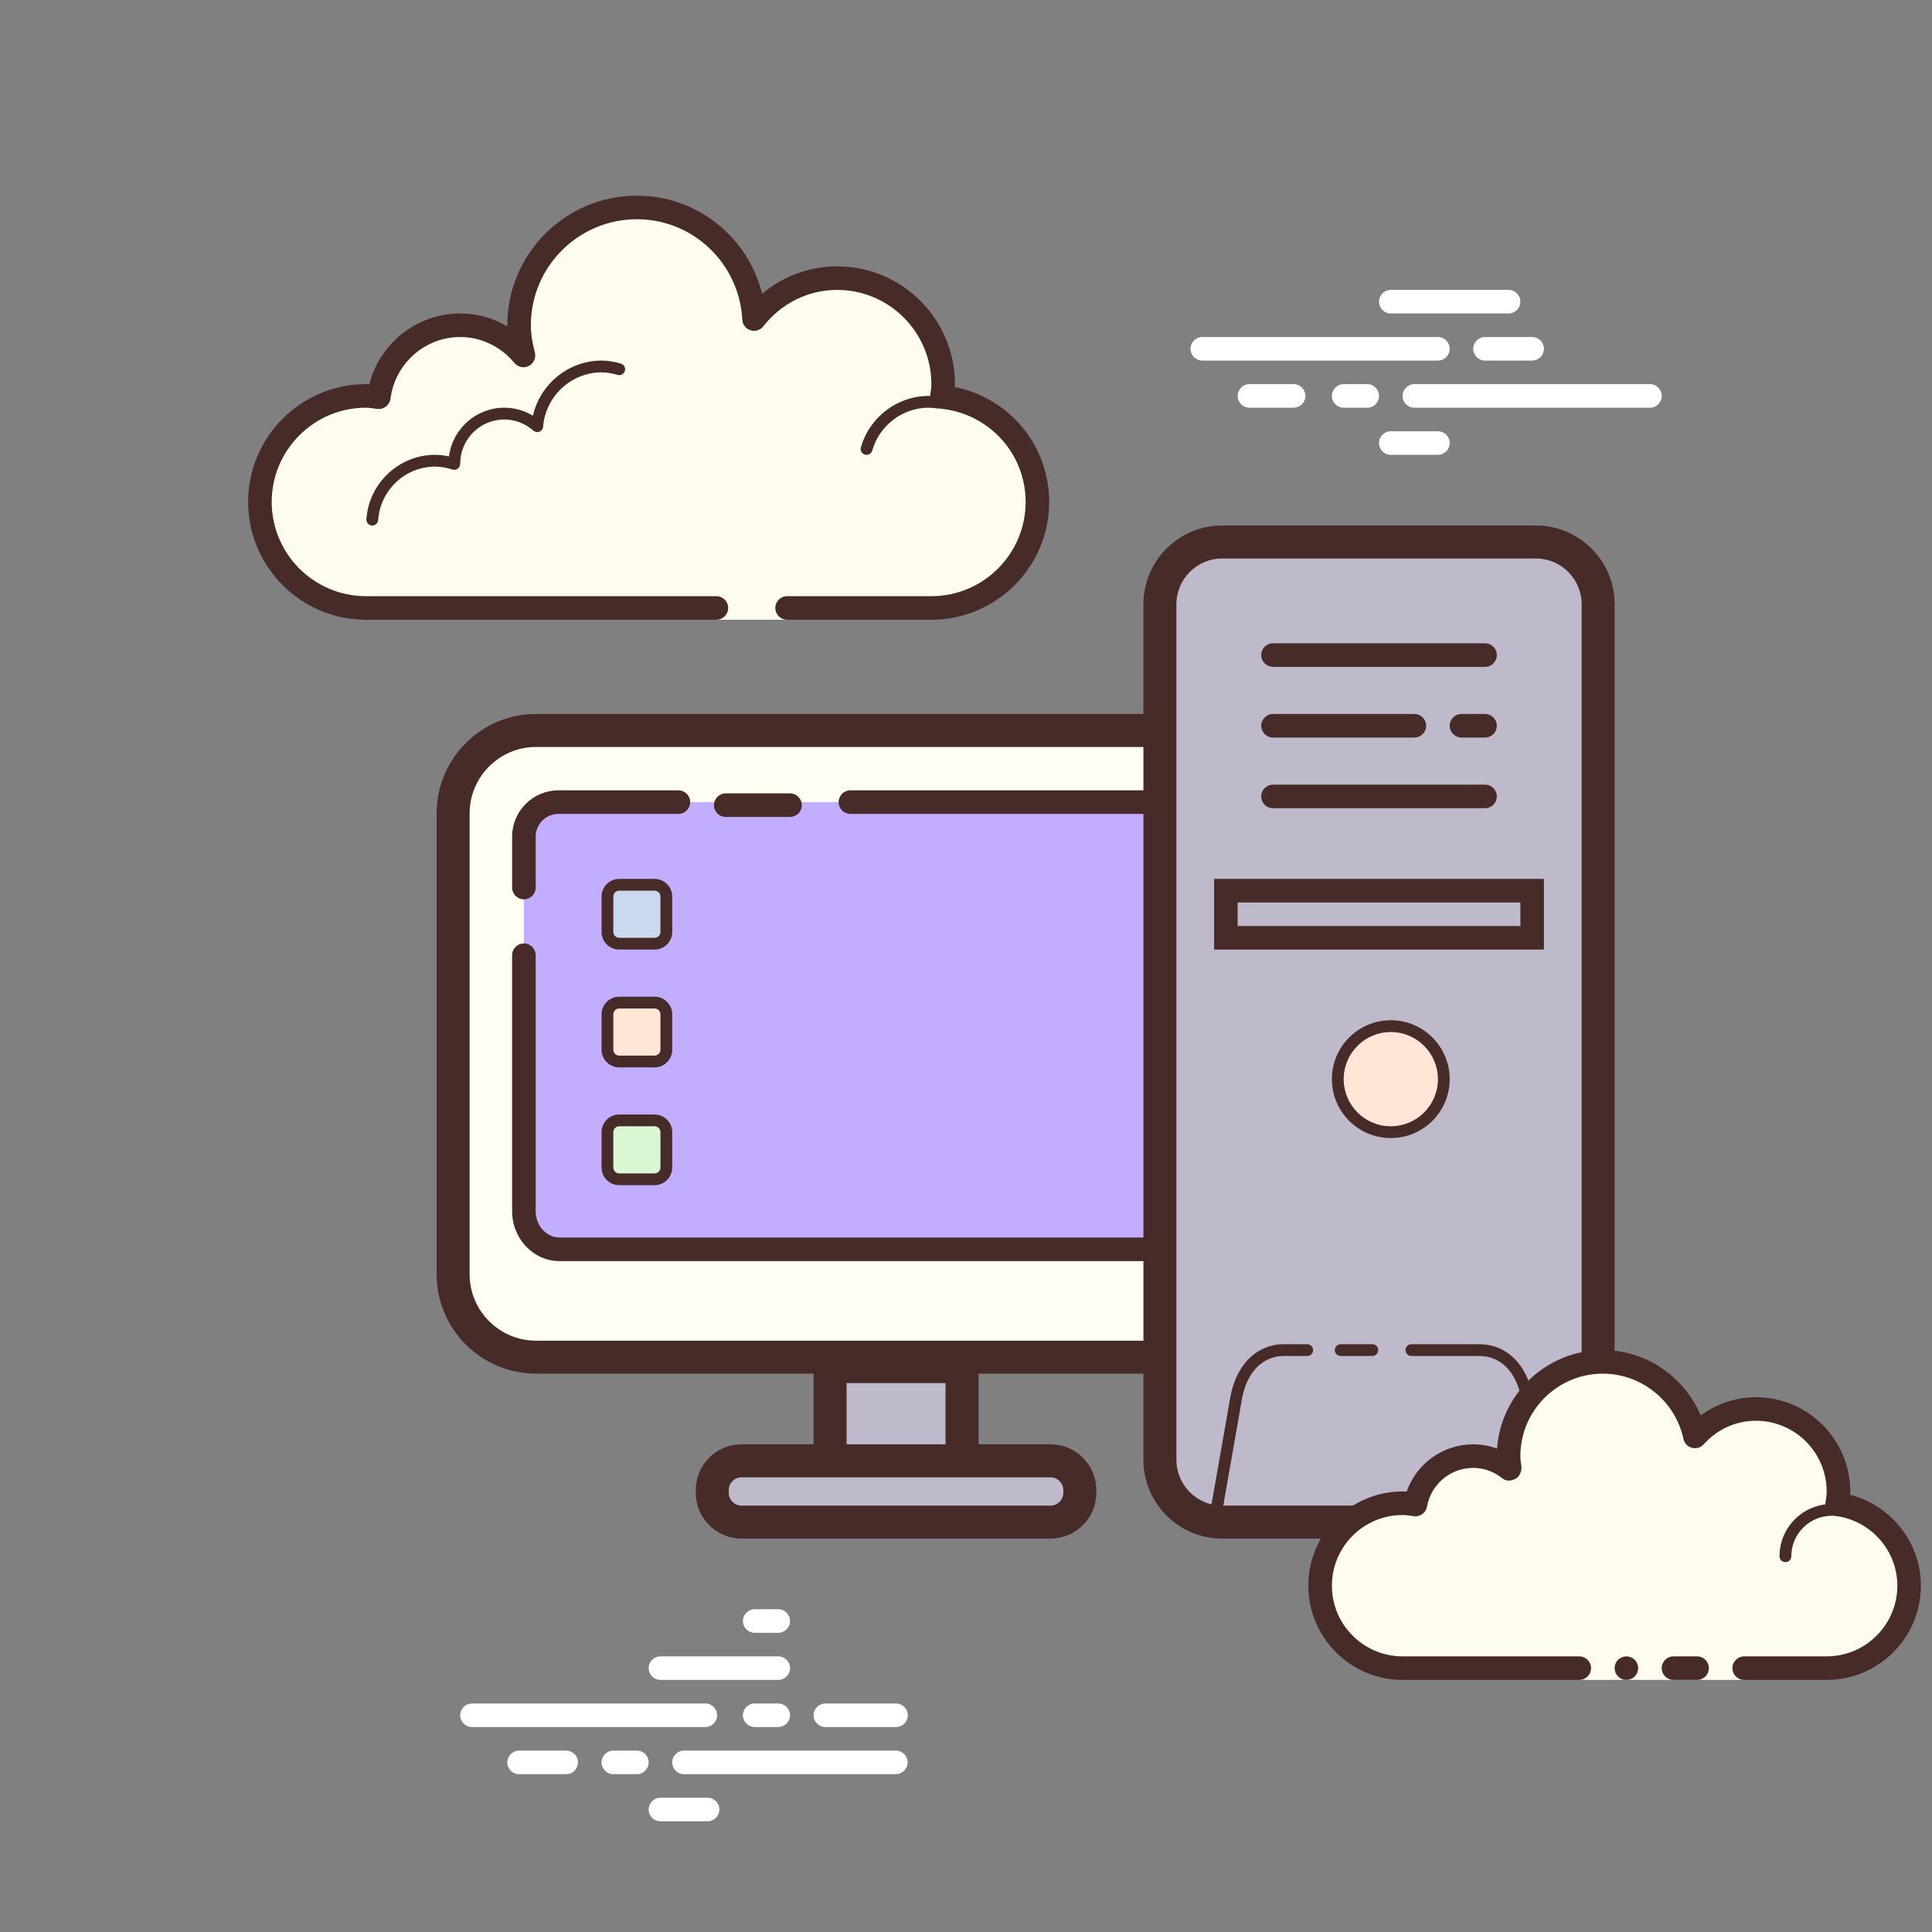 <svg width="232" height="232" viewBox="0 0 232 232" fill="none" xmlns="http://www.w3.org/2000/svg">
<rect x="0" y="0" width="232" height="232" fill="#808080" stroke="none"/>
<path d="M84.698 207.389H56.676C55.895 207.389 55.261 206.755 55.261 205.974C55.261 205.193 55.895 204.56 56.676 204.56H84.698C85.479 204.56 86.113 205.193 86.113 205.974C86.113 206.755 85.482 207.389 84.698 207.389ZM93.454 207.389H90.625C89.844 207.389 89.211 206.755 89.211 205.974C89.211 205.193 89.844 204.56 90.625 204.56H93.454C94.235 204.56 94.869 205.193 94.869 205.974C94.869 206.755 94.238 207.389 93.454 207.389ZM107.574 213.047H82.138C81.357 213.047 80.723 212.413 80.723 211.632C80.723 210.852 81.357 210.218 82.138 210.218H107.574C108.355 210.218 108.989 210.852 108.989 211.632C108.989 212.413 108.355 213.047 107.574 213.047ZM76.48 213.047H73.65C72.87 213.047 72.236 212.413 72.236 211.632C72.236 210.852 72.87 210.218 73.65 210.218H76.48C77.26 210.218 77.894 210.852 77.894 211.632C77.894 212.413 77.263 213.047 76.48 213.047ZM67.992 213.047H62.334C61.553 213.047 60.919 212.413 60.919 211.632C60.919 210.852 61.553 210.218 62.334 210.218H67.992C68.773 210.218 69.407 210.852 69.407 211.632C69.407 212.413 68.776 213.047 67.992 213.047ZM84.967 218.705H79.309C78.528 218.705 77.894 218.071 77.894 217.291C77.894 216.51 78.528 215.876 79.309 215.876H84.967C85.748 215.876 86.382 216.51 86.382 217.291C86.382 218.071 85.748 218.705 84.967 218.705ZM93.454 193.243C92.954 193.243 91.126 193.243 90.625 193.243C89.844 193.243 89.211 193.877 89.211 194.658C89.211 195.439 89.844 196.072 90.625 196.072C91.126 196.072 92.954 196.072 93.454 196.072C94.235 196.072 94.869 195.439 94.869 194.658C94.869 193.877 94.235 193.243 93.454 193.243ZM93.454 198.901C92.954 198.901 79.809 198.901 79.309 198.901C78.528 198.901 77.894 199.535 77.894 200.316C77.894 201.097 78.528 201.731 79.309 201.731C79.809 201.731 92.954 201.731 93.454 201.731C94.235 201.731 94.869 201.097 94.869 200.316C94.869 199.535 94.235 198.901 93.454 198.901ZM107.6 204.56C107.099 204.56 99.613 204.56 99.112 204.56C98.332 204.56 97.698 205.193 97.698 205.974C97.698 206.755 98.332 207.389 99.112 207.389C99.613 207.389 107.099 207.389 107.6 207.389C108.381 207.389 109.014 206.755 109.014 205.974C109.014 205.193 108.381 204.56 107.6 204.56ZM172.669 43.3H144.378C143.597 43.3 142.964 42.667 142.964 41.886C142.964 41.105 143.597 40.471 144.378 40.471H172.669C173.45 40.471 174.084 41.105 174.084 41.886C174.084 42.667 173.45 43.3 172.669 43.3ZM183.986 43.3H178.328C177.547 43.3 176.913 42.667 176.913 41.886C176.913 41.105 177.547 40.471 178.328 40.471H183.986C184.767 40.471 185.4 41.105 185.4 41.886C185.4 42.667 184.767 43.3 183.986 43.3ZM198.131 48.959H169.84C169.059 48.959 168.426 48.325 168.426 47.544C168.426 46.763 169.059 46.129 169.84 46.129H198.131C198.912 46.129 199.546 46.763 199.546 47.544C199.546 48.325 198.915 48.959 198.131 48.959ZM164.182 48.959H161.353C160.572 48.959 159.938 48.325 159.938 47.544C159.938 46.763 160.572 46.129 161.353 46.129H164.182C164.963 46.129 165.597 46.763 165.597 47.544C165.597 48.325 164.963 48.959 164.182 48.959ZM155.341 48.959H150.036C149.256 48.959 148.622 48.325 148.622 47.544C148.622 46.763 149.256 46.129 150.036 46.129H155.341C156.122 46.129 156.756 46.763 156.756 47.544C156.756 48.325 156.122 48.959 155.341 48.959ZM181.157 37.642H167.011C166.23 37.642 165.597 37.008 165.597 36.227C165.597 35.447 166.23 34.813 167.011 34.813H181.157C181.938 34.813 182.571 35.447 182.571 36.227C182.571 37.008 181.94 37.642 181.157 37.642ZM172.669 54.617H167.011C166.23 54.617 165.597 53.983 165.597 53.202C165.597 52.421 166.23 51.788 167.011 51.788H172.669C173.45 51.788 174.084 52.421 174.084 53.202C174.084 53.983 173.45 54.617 172.669 54.617Z" fill="white"/>
<path d="M64.373 162.972C58.882 162.972 54.412 158.504 54.412 153.01V97.679C54.412 92.187 58.879 87.717 64.373 87.717H145.17C150.661 87.717 155.131 92.184 155.131 97.679V153.013C155.131 158.504 150.664 162.974 145.17 162.974H64.373V162.972Z" fill="#FFFEF4"/>
<path d="M145.167 89.698C149.567 89.698 153.148 93.276 153.148 97.678V153.013C153.148 157.412 149.569 160.994 145.167 160.994H64.374C59.974 160.994 56.393 157.415 56.393 153.013V97.678C56.393 93.279 59.971 89.698 64.374 89.698H145.167ZM145.167 85.737H64.374C57.779 85.737 52.432 91.084 52.432 97.678V153.013C52.432 159.605 57.779 164.952 64.374 164.952H145.167C151.762 164.952 157.109 159.605 157.109 153.01V97.678C157.109 91.084 151.762 85.737 145.167 85.737Z" fill="#472B29"/>
<path d="M139.719 150.806H67.308C64.877 150.806 62.908 148.837 62.908 146.407V100.717C62.908 98.287 64.877 96.318 67.308 96.318H139.719C142.149 96.318 144.118 98.287 144.118 100.717V146.407C144.115 148.837 142.146 150.806 139.719 150.806Z" fill="#C2ADFF"/>
<path d="M94.869 98.1H87.148C86.367 98.1 85.733 97.466 85.733 96.686C85.733 95.905 86.367 95.271 87.148 95.271H94.869C95.649 95.271 96.283 95.905 96.283 96.686C96.283 97.466 95.649 98.1 94.869 98.1Z" fill="#472B29"/>
<path d="M62.911 107.993C62.13 107.993 61.497 107.36 61.497 106.579V100.468C61.497 97.401 63.992 94.906 67.059 94.906H81.464C82.245 94.906 82.879 95.54 82.879 96.321C82.879 97.101 82.245 97.735 81.464 97.735H67.059C65.551 97.735 64.326 98.963 64.326 100.468V106.579C64.326 107.363 63.692 107.993 62.911 107.993Z" fill="#472B29"/>
<path d="M142.454 151.437H67.192C64.051 151.437 61.494 148.741 61.494 145.425V114.704C61.494 113.923 62.127 113.29 62.908 113.29C63.689 113.29 64.323 113.923 64.323 114.704V145.423C64.323 147.177 65.61 148.605 67.192 148.605H142.454C144.036 148.605 145.323 147.177 145.323 145.423V100.915C145.323 99.161 144.036 97.735 142.454 97.735H102.12C101.339 97.735 100.705 97.101 100.705 96.321C100.705 95.54 101.339 94.906 102.12 94.906H142.454C145.595 94.906 148.152 97.602 148.152 100.915V145.423C148.149 148.741 145.595 151.437 142.454 151.437Z" fill="#472B29"/>
<path d="M94.515 73.006C94.515 73.006 104.813 73.006 111.843 73.006C118.874 73.006 124.574 67.305 124.574 60.275C124.574 53.675 119.533 48.31 113.102 47.671C113.164 47.159 113.258 46.658 113.258 46.129C113.258 39.099 107.557 33.398 100.527 33.398C96.459 33.398 92.88 35.339 90.549 38.31C90.153 30.852 84.036 24.911 76.479 24.911C68.668 24.911 62.334 31.245 62.334 39.056C62.334 40.318 62.552 41.518 62.863 42.683C61.047 40.485 58.334 39.056 55.261 39.056C50.222 39.056 46.112 42.833 45.486 47.699C44.974 47.637 44.474 47.544 43.945 47.544C36.914 47.544 31.214 53.244 31.214 60.275C31.214 67.305 36.914 73.006 43.945 73.006C50.975 73.006 70.821 73.006 70.821 73.006H86.028V74.42H94.515V73.006Z" fill="#FDFCEF"/>
<path d="M76.479 23.496C67.899 23.496 60.919 30.476 60.919 39.056C60.919 39.102 60.919 39.144 60.919 39.189C59.216 38.185 57.27 37.642 55.261 37.642C50.081 37.642 45.611 41.209 44.346 46.143C44.213 46.135 44.08 46.129 43.945 46.129C36.145 46.129 29.799 52.475 29.799 60.275C29.799 68.075 36.145 74.42 43.945 74.42H86.028C86.808 74.42 87.442 73.787 87.442 73.006C87.442 72.225 86.808 71.591 86.028 71.591H43.945C37.704 71.591 32.628 66.516 32.628 60.275C32.628 54.034 37.704 48.958 43.945 48.958C44.276 48.958 44.595 49.006 44.915 49.049L45.314 49.103C45.373 49.111 45.43 49.114 45.489 49.114C46.185 49.114 46.796 48.591 46.89 47.878C47.43 43.654 51.029 40.471 55.261 40.471C57.765 40.471 60.136 41.605 61.771 43.583C62.048 43.917 62.453 44.098 62.863 44.098C63.084 44.098 63.304 44.047 63.508 43.94C64.099 43.637 64.396 42.961 64.227 42.318C63.901 41.088 63.748 40.052 63.748 39.056C63.748 32.037 69.46 26.325 76.479 26.325C83.216 26.325 88.778 31.622 89.137 38.386C89.168 38.974 89.561 39.481 90.124 39.659C90.266 39.704 90.41 39.727 90.554 39.727C90.979 39.727 91.392 39.532 91.663 39.184C93.844 36.406 97.073 34.813 100.527 34.813C106.768 34.813 111.843 39.888 111.843 46.129C111.843 46.46 111.795 46.78 111.753 47.1L111.699 47.498C111.654 47.878 111.761 48.257 111.999 48.554C112.237 48.851 112.585 49.04 112.961 49.077C118.777 49.657 123.16 54.472 123.16 60.275C123.16 66.516 118.084 71.591 111.843 71.591H94.515C93.734 71.591 93.1 72.225 93.1 73.006C93.1 73.787 93.734 74.42 94.515 74.42H111.843C119.643 74.42 125.989 68.075 125.989 60.275C125.989 53.493 121.21 47.79 114.664 46.477C114.67 46.361 114.672 46.245 114.672 46.129C114.672 38.329 108.327 31.984 100.527 31.984C97.2 31.984 94.04 33.161 91.522 35.277C89.83 28.476 83.708 23.496 76.479 23.496Z" fill="#472B29"/>
<path d="M72.236 43.3C68.266 43.3 64.855 46.126 63.995 49.923C62.956 49.295 61.771 48.958 60.566 48.958C57.165 48.958 54.347 51.496 53.909 54.809C53.334 54.679 52.788 54.617 52.254 54.617C47.928 54.617 44.301 58.011 43.998 62.346C43.973 62.736 44.267 63.075 44.655 63.104C44.672 63.104 44.689 63.104 44.706 63.104C45.073 63.104 45.385 62.818 45.41 62.447C45.662 58.852 48.666 56.031 52.254 56.031C52.902 56.031 53.583 56.15 54.342 56.39C54.404 56.41 54.469 56.419 54.531 56.419C54.687 56.419 54.842 56.362 54.972 56.266C55.154 56.136 55.261 55.904 55.261 55.677C55.261 52.752 57.64 50.373 60.566 50.373C61.83 50.373 63.069 50.848 64.048 51.711C64.181 51.827 64.348 51.889 64.515 51.889C64.606 51.889 64.693 51.872 64.778 51.836C65.027 51.736 65.197 51.505 65.217 51.236C65.511 47.578 68.592 44.715 72.236 44.715C72.824 44.715 73.438 44.811 74.165 45.017C74.23 45.037 74.298 45.046 74.363 45.046C74.672 45.046 74.949 44.839 75.039 44.531C75.147 44.154 74.929 43.764 74.553 43.657C73.698 43.413 72.96 43.3 72.236 43.3ZM111.512 47.544C107.761 47.544 104.417 50.081 103.381 53.717C103.274 54.093 103.492 54.483 103.868 54.591C103.936 54.608 104.001 54.617 104.063 54.617C104.372 54.617 104.655 54.413 104.742 54.102C105.605 51.075 108.389 48.958 111.512 48.958C111.843 48.958 112.163 48.998 112.48 49.04C112.514 49.046 112.545 49.049 112.579 49.049C112.921 49.049 113.227 48.788 113.275 48.435C113.329 48.047 113.057 47.691 112.669 47.64C112.29 47.589 111.906 47.544 111.512 47.544Z" fill="#472B29"/>
<path d="M146.76 182.776C142.638 182.776 139.286 179.423 139.286 175.301V72.559C139.286 68.437 142.638 65.085 146.76 65.085H184.433C188.555 65.085 191.907 68.437 191.907 72.559V175.301C191.907 179.423 188.555 182.776 184.433 182.776H146.76Z" fill="#BEBACB"/>
<path d="M184.433 67.065C187.463 67.065 189.927 69.529 189.927 72.559V175.301C189.927 178.331 187.463 180.795 184.433 180.795H146.76C143.73 180.795 141.266 178.331 141.266 175.301V72.559C141.266 69.529 143.73 67.065 146.76 67.065H184.433ZM184.433 63.104H146.76C141.538 63.104 137.305 67.336 137.305 72.559V175.301C137.305 180.523 141.538 184.756 146.76 184.756H184.436C189.655 184.756 193.888 180.523 193.888 175.301V72.559C193.888 67.336 189.655 63.104 184.433 63.104Z" fill="#472B29"/>
<path d="M147.207 106.955H183.986V112.614H147.207V106.955Z" fill="#BEBACB"/>
<path d="M182.571 108.37V111.199H148.622V108.37H182.571ZM185.4 105.541H145.793V114.028H185.4V105.541ZM178.328 88.566H175.498C174.718 88.566 174.084 87.932 174.084 87.151C174.084 86.371 174.718 85.737 175.498 85.737H178.328C179.108 85.737 179.742 86.371 179.742 87.151C179.742 87.932 179.108 88.566 178.328 88.566ZM178.328 97.053H152.866C152.085 97.053 151.451 96.42 151.451 95.639C151.451 94.858 152.085 94.224 152.866 94.224H178.328C179.108 94.224 179.742 94.858 179.742 95.639C179.742 96.42 179.108 97.053 178.328 97.053ZM178.328 80.079H152.866C152.085 80.079 151.451 79.445 151.451 78.664C151.451 77.883 152.085 77.249 152.866 77.249H178.328C179.108 77.249 179.742 77.883 179.742 78.664C179.742 79.445 179.108 80.079 178.328 80.079ZM169.84 88.566H152.866C152.085 88.566 151.451 87.932 151.451 87.151C151.451 86.371 152.085 85.737 152.866 85.737H169.84C170.621 85.737 171.255 86.371 171.255 87.151C171.255 87.932 170.621 88.566 169.84 88.566Z" fill="#472B29"/>
<path d="M167.011 123.223C165.323 123.223 163.704 123.893 162.51 125.087C161.316 126.281 160.646 127.9 160.646 129.588C160.646 131.276 161.316 132.895 162.51 134.089C163.704 135.283 165.323 135.954 167.011 135.954C168.699 135.954 170.318 135.283 171.512 134.089C172.706 132.895 173.377 131.276 173.377 129.588C173.377 127.9 172.706 126.281 171.512 125.087C170.318 123.893 168.699 123.223 167.011 123.223Z" fill="#FFE6D6"/>
<path d="M167.011 123.93C170.132 123.93 172.669 126.468 172.669 129.588C172.669 132.709 170.132 135.246 167.011 135.246C163.891 135.246 161.353 132.709 161.353 129.588C161.353 126.468 163.891 123.93 167.011 123.93ZM167.011 122.515C163.104 122.515 159.938 125.681 159.938 129.588C159.938 133.495 163.104 136.661 167.011 136.661C170.918 136.661 174.084 133.495 174.084 129.588C174.084 125.681 170.918 122.515 167.011 122.515Z" fill="#472B29"/>
<path d="M146.257 181.041C146.214 181.041 146.175 181.038 146.135 181.03C145.75 180.965 145.493 180.597 145.561 180.212L147.782 167.541C148.546 163.755 150.996 161.416 154.178 161.416H156.974C157.364 161.416 157.681 161.732 157.681 162.123C157.681 162.513 157.364 162.83 156.974 162.83H154.178C151.672 162.83 149.802 164.689 149.171 167.804L146.953 180.455C146.893 180.798 146.594 181.041 146.257 181.041Z" fill="#472B29"/>
<path d="M164.793 162.83H160.994C160.603 162.83 160.286 162.513 160.286 162.123C160.286 161.732 160.603 161.416 160.994 161.416H164.793C165.184 161.416 165.5 161.732 165.5 162.123C165.5 162.513 165.184 162.83 164.793 162.83Z" fill="#472B29"/>
<path d="M186.028 183.681H145.793C145.583 183.681 145.385 183.59 145.252 183.429C145.119 183.268 145.063 183.055 145.097 182.852L145.561 180.209C145.626 179.825 145.999 179.547 146.378 179.635C146.763 179.7 147.021 180.068 146.953 180.453L146.636 182.266H185.185L182.65 167.784C182.037 164.686 180.164 162.83 177.646 162.83H169.487C169.096 162.83 168.779 162.513 168.779 162.123C168.779 161.732 169.096 161.416 169.487 161.416H177.646C180.84 161.416 183.293 163.755 184.04 167.524L186.724 182.852C186.761 183.055 186.705 183.268 186.569 183.429C186.433 183.59 186.238 183.681 186.028 183.681Z" fill="#472B29"/>
<path d="M99.678 164.103H115.521V177.117H99.678V164.103Z" fill="#BEBACB"/>
<path d="M113.541 166.084V175.137H101.659V166.084H113.541ZM117.502 162.123H97.698V179.097H117.502V162.123Z" fill="#472B29"/>
<path d="M89.052 182.775C87.111 182.775 85.532 181.197 85.532 179.259V178.939C85.532 176.998 87.111 175.423 89.052 175.423H126.147C128.088 175.423 129.667 177.001 129.667 178.939V179.259C129.667 181.2 128.088 182.775 126.147 182.775H89.052Z" fill="#BEBACB"/>
<path d="M126.147 177.4C126.996 177.4 127.686 178.091 127.686 178.939V179.259C127.686 180.108 126.996 180.798 126.147 180.798H89.052C88.203 180.798 87.513 180.108 87.513 179.259V178.939C87.513 178.091 88.203 177.4 89.052 177.4H126.147ZM126.147 173.439H89.052C86.014 173.439 83.552 175.901 83.552 178.939V179.259C83.552 182.295 86.014 184.756 89.052 184.756H126.15C129.186 184.756 131.647 182.295 131.647 179.256V178.936C131.647 175.901 129.186 173.439 126.147 173.439Z" fill="#472B29"/>
<path d="M74.358 113.321C73.577 113.321 72.943 112.684 72.943 111.906V107.663C72.943 106.885 73.577 106.248 74.358 106.248H78.601C79.382 106.248 80.016 106.885 80.016 107.663V111.906C80.016 112.684 79.382 113.321 78.601 113.321H74.358Z" fill="#CBD9EE"/>
<path d="M78.601 106.955C78.992 106.955 79.309 107.272 79.309 107.663V111.906C79.309 112.297 78.992 112.614 78.601 112.614H74.358C73.967 112.614 73.65 112.297 73.65 111.906V107.663C73.65 107.272 73.967 106.955 74.358 106.955H78.601ZM78.601 105.541H74.358C73.186 105.541 72.236 106.491 72.236 107.663V111.906C72.236 113.078 73.186 114.028 74.358 114.028H78.601C79.773 114.028 80.723 113.078 80.723 111.906V107.663C80.723 106.491 79.773 105.541 78.601 105.541Z" fill="#472B29"/>
<path d="M74.358 127.466C73.577 127.466 72.943 126.83 72.943 126.052V121.808C72.943 121.03 73.577 120.394 74.358 120.394H78.601C79.382 120.394 80.016 121.03 80.016 121.808V126.052C80.016 126.83 79.382 127.466 78.601 127.466H74.358Z" fill="#FFE6D6"/>
<path d="M78.601 121.101C78.992 121.101 79.309 121.418 79.309 121.808V126.052C79.309 126.442 78.992 126.759 78.601 126.759H74.358C73.967 126.759 73.65 126.442 73.65 126.052V121.808C73.65 121.418 73.967 121.101 74.358 121.101H78.601ZM78.601 119.686H74.358C73.186 119.686 72.236 120.637 72.236 121.808V126.052C72.236 127.223 73.186 128.174 74.358 128.174H78.601C79.773 128.174 80.723 127.223 80.723 126.052V121.808C80.723 120.637 79.773 119.686 78.601 119.686Z" fill="#472B29"/>
<path d="M74.358 141.612C73.577 141.612 72.943 140.975 72.943 140.197V135.954C72.943 135.176 73.577 134.539 74.358 134.539H78.601C79.382 134.539 80.016 135.176 80.016 135.954V140.197C80.016 140.975 79.382 141.612 78.601 141.612H74.358Z" fill="#D9F7D0"/>
<path d="M78.601 135.246C78.992 135.246 79.309 135.563 79.309 135.954V140.197C79.309 140.588 78.992 140.905 78.601 140.905H74.358C73.967 140.905 73.65 140.588 73.65 140.197V135.954C73.65 135.563 73.967 135.246 74.358 135.246H78.601ZM78.601 133.832H74.358C73.186 133.832 72.236 134.782 72.236 135.954V140.197C72.236 141.369 73.186 142.319 74.358 142.319H78.601C79.773 142.319 80.723 141.369 80.723 140.197V135.954C80.723 134.782 79.773 133.832 78.601 133.832Z" fill="#472B29"/>
<path d="M209.448 200.316C209.448 200.316 213.881 200.316 219.35 200.316C224.818 200.316 229.251 195.883 229.251 190.414C229.251 185.375 225.475 181.265 220.609 180.639C220.688 180.133 220.764 179.627 220.764 179.097C220.764 173.629 216.331 169.196 210.862 169.196C207.943 169.196 205.345 170.483 203.535 172.491C202.448 167.376 197.913 163.537 192.473 163.537C186.224 163.537 181.157 168.604 181.157 174.854C181.157 175.394 181.241 175.912 181.315 176.432C180.104 175.459 178.588 174.854 176.913 174.854C173.439 174.854 170.562 177.363 169.967 180.668C169.461 180.588 168.955 180.512 168.426 180.512C162.957 180.512 158.524 184.945 158.524 190.414C158.524 195.883 162.957 200.316 168.426 200.316C173.894 200.316 189.644 200.316 189.644 200.316V201.73H209.448V200.316Z" fill="#FDFCEF"/>
<path d="M214.399 187.585C214.008 187.585 213.691 187.268 213.691 186.878C213.691 183.418 216.506 180.603 219.966 180.603C220.063 180.628 222.051 180.6 223.486 180.987C223.862 181.089 224.086 181.477 223.984 181.853C223.882 182.232 223.494 182.456 223.118 182.351C221.862 182.011 220.006 182.011 219.969 182.017C217.287 182.017 215.106 184.198 215.106 186.878C215.106 187.268 214.789 187.585 214.399 187.585ZM195.302 198.901C194.927 198.901 194.567 199.05 194.302 199.316C194.037 199.581 193.888 199.941 193.888 200.316C193.888 200.691 194.037 201.051 194.302 201.316C194.567 201.581 194.927 201.73 195.302 201.73C195.677 201.73 196.037 201.581 196.302 201.316C196.568 201.051 196.717 200.691 196.717 200.316C196.717 199.941 196.568 199.581 196.302 199.316C196.037 199.05 195.677 198.901 195.302 198.901Z" fill="#472B29"/>
<path d="M219.35 201.73H209.448C208.667 201.73 208.033 201.097 208.033 200.316C208.033 199.535 208.667 198.901 209.448 198.901H219.35C224.029 198.901 227.837 195.093 227.837 190.414C227.837 186.182 224.654 182.583 220.43 182.043C220.051 181.992 219.709 181.794 219.48 181.488C219.251 181.183 219.154 180.798 219.214 180.421C219.279 179.986 219.35 179.55 219.35 179.097C219.35 174.418 215.542 170.61 210.862 170.61C208.457 170.61 206.228 171.614 204.584 173.439C204.231 173.832 203.676 173.999 203.17 173.858C202.655 173.719 202.262 173.306 202.151 172.786C201.187 168.248 197.116 164.952 192.473 164.952C187.013 164.952 182.571 169.394 182.571 174.854C182.571 175.258 182.631 175.646 182.687 176.036C182.769 176.611 182.509 177.276 182.002 177.564C181.496 177.853 180.882 177.898 180.429 177.536C179.397 176.707 178.183 176.268 176.913 176.268C174.18 176.268 171.843 178.223 171.359 180.919C171.224 181.675 170.522 182.181 169.75 182.065C169.314 181.997 168.878 181.927 168.426 181.927C163.746 181.927 159.938 185.735 159.938 190.414C159.938 195.093 163.746 198.901 168.426 198.901H189.644C190.425 198.901 191.058 199.535 191.058 200.316C191.058 201.097 190.425 201.73 189.644 201.73H168.426C162.185 201.73 157.109 196.655 157.109 190.414C157.109 184.173 162.185 179.097 168.426 179.097C168.592 179.097 168.754 179.103 168.918 179.114C170.089 175.759 173.266 173.439 176.913 173.439C177.9 173.439 178.862 173.612 179.773 173.948C180.24 167.348 185.757 162.123 192.473 162.123C197.653 162.123 202.279 165.311 204.222 169.971C206.146 168.562 208.472 167.781 210.862 167.781C217.103 167.781 222.179 172.856 222.179 179.097C222.179 179.233 222.176 179.366 222.167 179.499C227.099 180.767 230.666 185.234 230.666 190.414C230.666 196.655 225.591 201.73 219.35 201.73Z" fill="#472B29"/>
<path d="M203.79 198.901C203.34 198.901 201.41 198.901 200.96 198.901C200.18 198.901 199.546 199.535 199.546 200.316C199.546 201.097 200.18 201.73 200.96 201.73C201.41 201.73 203.34 201.73 203.79 201.73C204.57 201.73 205.204 201.097 205.204 200.316C205.204 199.535 204.57 198.901 203.79 198.901Z" fill="#472B29"/>
</svg>
